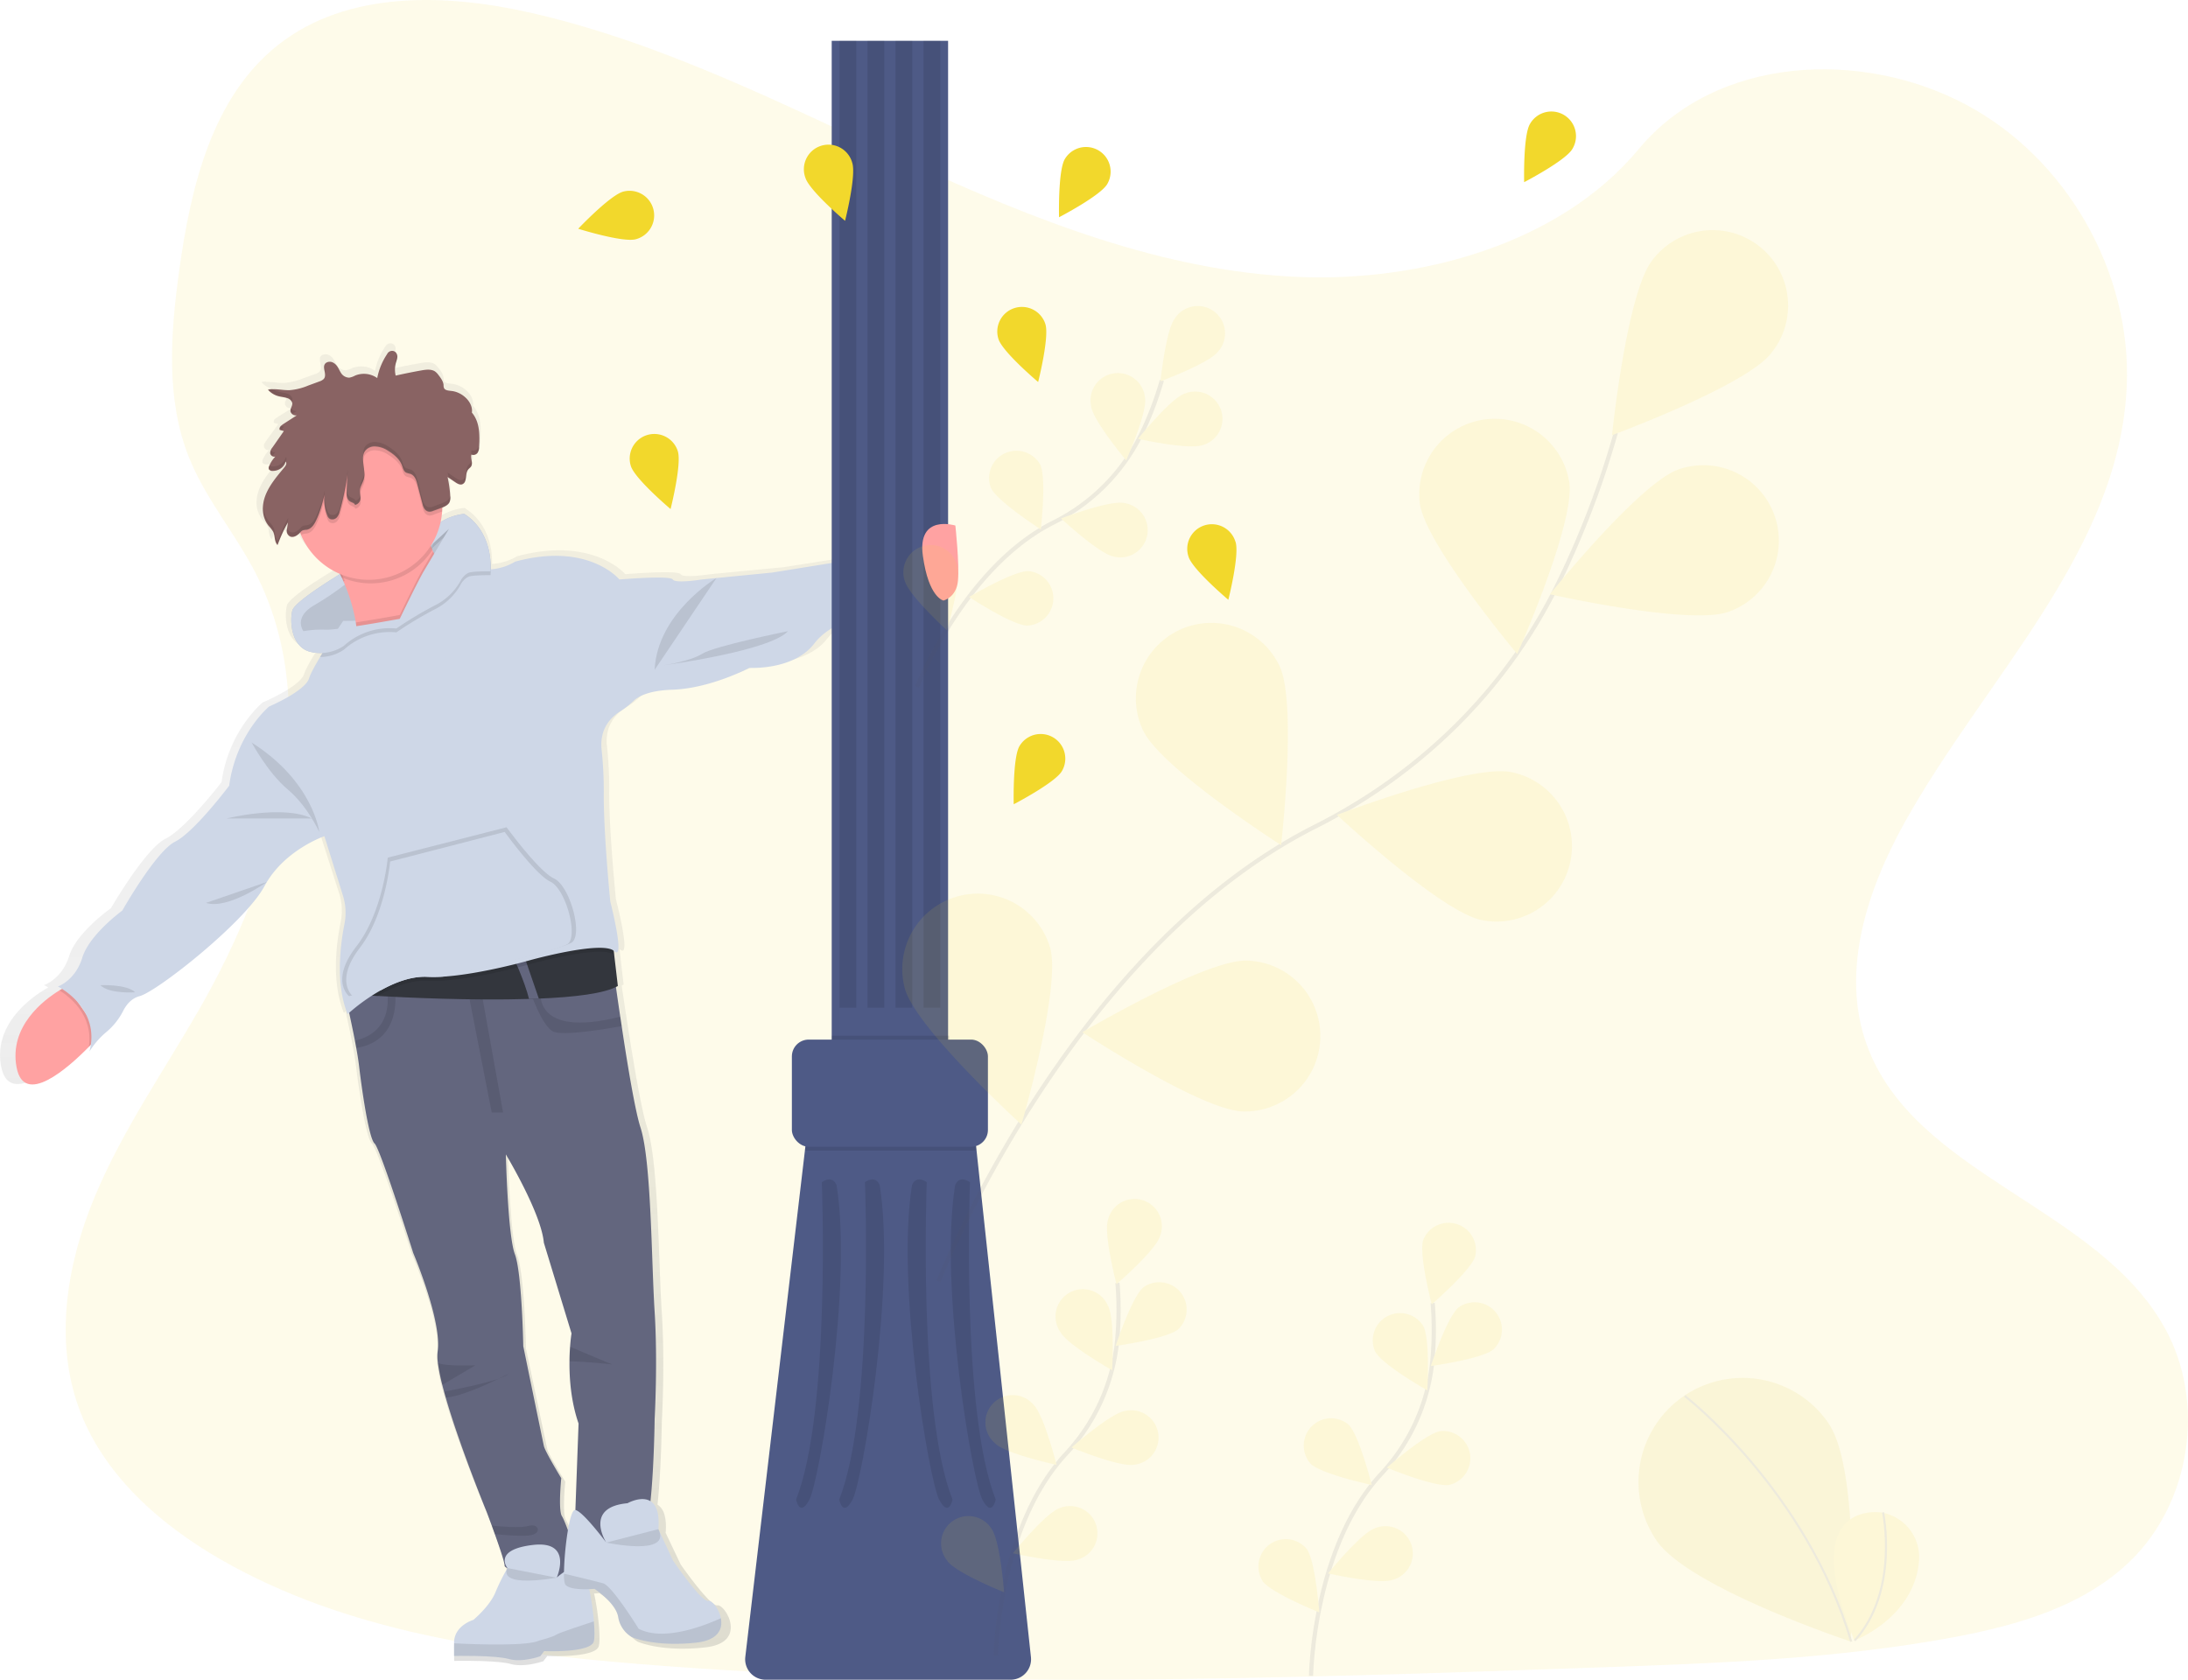 <svg id="50e57290-260b-436f-8c41-6bbeb14220ce" data-name="Layer 1" xmlns="http://www.w3.org/2000/svg" xmlns:xlink="http://www.w3.org/1999/xlink" width="1040.82" height="799.22" viewBox="0 0 1040.82 799.22"><defs><linearGradient id="8fcae9e5-a837-46bd-859d-51e037a86afe" x1="294.12" y1="842.7" x2="294.12" y2="213.7" gradientUnits="userSpaceOnUse"><stop offset="0" stop-color="gray" stop-opacity="0.25"/><stop offset="0.54" stop-color="gray" stop-opacity="0.12"/><stop offset="1" stop-color="gray" stop-opacity="0.1"/></linearGradient></defs><title>young and happy</title><path d="M697.42,182.16c-64.72-2.66-126.36-27.37-185.22-54.41S395,70.75,331.86,56.42C291.23,47.21,244.77,45.91,212,71.67c-31.5,24.8-41.68,67.6-47.15,107.32-4.12,29.88-6.54,61.33,4.74,89.3,7.83,19.42,21.74,35.75,31.36,54.35,33.47,64.73,9.81,144.54-26.45,207.75-17,29.64-36.75,57.93-49.88,89.49s-19.2,67.72-7.71,99.91c11.38,31.91,38.51,55.88,67.9,72.74,59.69,34.24,130,44,198.61,49.59,151.82,12.28,304.46,7,456.69,1.64,56.33-2,112.92-4,168.34-14.28,30.78-5.72,62.55-14.8,84.89-36.73,28.37-27.83,35.4-75,16.39-109.86-31.88-58.54-120-73.08-142.31-135.91-12.26-34.58.33-73.1,18.16-105.17,38.23-68.8,102.33-129.16,105.7-207.8,2.32-54-28.49-108.1-76.13-133.65-49.93-26.79-119.18-23.42-156,20.92C821.23,166.94,754.57,184.51,697.42,182.16Z" transform="translate(-79.59 -50.39)" fill="#f2d82c" opacity="0.1"/><path d="M505.48,311.93l-53.28,8.35-27.3,2.6h0l-7.28.7s-13,2.06-14.27,0-26.32,0-26.32,0-15.22-18.14-51.38-8.56a26.72,26.72,0,0,1-12,3.68,1.62,1.62,0,0,1,0-.22c.13-4.17-.39-18.55-13.08-26.42a27.91,27.91,0,0,0-10.31,3.16l-.29.16-.86.5L289,296a34.86,34.86,0,0,0,.76-5c0-.63,0-1.26.07-1.89a6.62,6.62,0,0,0,3.61-2.52,4.45,4.45,0,0,0,.45-2.35c0-.29,0-.59,0-.88a1.23,1.23,0,0,1,0-.19s0,0,0,.06a58.57,58.57,0,0,0-1.3-8.8l3.92,2.6c.94.62,2.12,1.28,3.24.93a2.45,2.45,0,0,0,1.52-1.59c.7-1.9.19-4.17,1.67-5.74.35-.37.79-.67,1.09-1.06a2.72,2.72,0,0,0,.55-1.87,6.7,6.7,0,0,0-.09-1.16l0,.08a6.91,6.91,0,0,1-.12-3,2.6,2.6,0,0,0,3-.83,4.87,4.87,0,0,0,.76-2.83c.09-1.69.16-3.42.12-5.14a.34.34,0,0,0,0-.1v0c-.1-4.07-.87-8.08-3.67-11.33.73-4.66-4.34-9.74-10-10.38-1.39-.15-3.1-.23-3.72-1.28a3.54,3.54,0,0,1-.27-1.58c-.14-1.77-1.36-3.34-2.53-4.83a7.83,7.83,0,0,0-1.7-1.7c-1.86-1.2-4.5-.88-6.8-.47q-6.32,1.11-12.56,2.48a12,12,0,0,1,.09-6.12,10.82,10.82,0,0,0,.7-3.12,3.05,3.05,0,0,0-.11-1l0,.13a5,5,0,0,0-.2-.49,2.51,2.51,0,0,0-2-1.3,2.81,2.81,0,0,0-2.62,1.58,31,31,0,0,0-4.85,11.5A11.62,11.62,0,0,0,247,225.57a9.54,9.54,0,0,1-2.89,1,4.83,4.83,0,0,1-4.17-2.37c-1.15-1.71-1.66-3.75-3.88-4.88a3.51,3.51,0,0,0-3.2,0,2.18,2.18,0,0,0-1.08,1.32.77.77,0,0,0,0-.15,2.12,2.12,0,0,0,0,.44c0,.06,0,.12,0,.18s0,.15,0,.22c-.08,1.93,1.27,4.43-.26,5.95a5.71,5.71,0,0,1-2.1,1.11l-5.44,1.95a30.88,30.88,0,0,1-9.11,2.24c-2.85.1-5.73-.53-8.54-.46a3,3,0,0,1-.38-.23,14.67,14.67,0,0,0-1.87.22,2.09,2.09,0,0,0,.2.22l-.2,0a10.39,10.39,0,0,0,5.41,3.18c1.29.32,2.65.42,3.9.82s2.44,1.2,2.66,2.3a5.23,5.23,0,0,1-.64,2.64l-.05-.08a3.09,3.09,0,0,0-.19,1.11,2,2,0,0,0,0,.54,2.75,2.75,0,0,0,3.15,1.79l-6.43,4.05a8.31,8.31,0,0,0-1.34,1l-.18-.05a1.87,1.87,0,0,0-.56,1.38,1.31,1.31,0,0,0,.07.58l2.07.59L206.3,260a9.17,9.17,0,0,0-.9,1.45l-.06-.1a2.75,2.75,0,0,0-.2,1,2.18,2.18,0,0,0,0,.51,2,2,0,0,0,2.57,1.57,14.18,14.18,0,0,0-2.94,4.31l-.09-.06-.09.21a2.4,2.4,0,0,0-.21,1,1.12,1.12,0,0,0,.15.76,2.3,2.3,0,0,0,2,.69c3,0,5.79-2.05,6.26-4.5.92,1-.07,2.19-.94,3.22-3.54,4.14-7.14,8.35-9,13.18a17.56,17.56,0,0,0-1.18,5.18s0-.08,0-.12c0,.13,0,.26,0,.39a12.83,12.83,0,0,0,2.92,9.16,16.57,16.57,0,0,1,2.1,2.61c1.12,2.08.48,4.75,2.22,6.51a75.59,75.59,0,0,1,5.08-10.84,12.07,12.07,0,0,1-.42,2.78l0-.08c0,.24-.08.47-.1.7a4.34,4.34,0,0,0,0,.51,2.85,2.85,0,0,0,1.77,2.86c1.77.63,3.6-.65,4.8-1.93.17.44.34.87.53,1.3a35.83,35.83,0,0,0,18.82,18.35l.16.33h0c-6.75,4-22.44,13.73-23.46,17.46-1.31,4.76-.84,17.28,8.56,19.82a19.61,19.61,0,0,0,6.25.66c-.4.63-.79,1.27-1.17,1.89-2.6,4.22-4.78,8.13-5.44,10.23-1.9,6.13-19.66,13.55-19.66,13.55s-16.18,13-19.66,38c0,0-17.13,22.26-26.64,26.9s-26,33.08-26,33.08S116,494,112.53,505.17s-12,13.92-12,13.92.78.38,2,1.14c-.39.21-.8.45-1.26.73-7.76,4.62-24.89,17.27-21.1,37,3.68,19,25.16.51,35.6-9.83l.94-.94a28.31,28.31,0,0,1-.66,3.16,39.73,39.73,0,0,1,8.3-9.32,32.37,32.37,0,0,0,8.41-10.31c1.58-3,4.11-6,8-7,8.56-2.16,52-35.55,61.53-52.87s29.49-24,29.49-24l9.16,28.65a26.75,26.75,0,0,1,.71,13.55c-2,9.76-4.51,28.62,1.55,43.29,0,0,.28-.26.79-.69.83,3.72,1.89,8.61,2.85,13.42.23,1.18.45,2.36.66,3.52.61,3.27,1.12,6.34,1.41,8.79,1.27,10.52,4.76,34.64,7.61,37.11s19,52.56,19,52.56,14.27,32.78,12.06,47.31a20.72,20.72,0,0,0,.09,5.35,83.46,83.46,0,0,0,2.18,10.71c.28,1.06.56,2.14.88,3.24.26.95.54,1.92.82,2.89,6.91,23.45,20.13,54.8,20.13,54.8s1.1,2.85,2.53,6.66c.47,1.28,1,2.67,1.51,4.1,2.35,6.4,4.83,13.58,4.83,15.21,0,.37.5.78,1.37,1.2a96.38,96.38,0,0,0-6,11.72c-2.78,6.56-10.78,13.06-10.78,13.06s-9.52,2.7-9.52,11v6.34s20.22-.39,26.88,1.47,15.54-1.32,15.54-1.32l1.9-2.46s23.07,1,24.5-4.73c.42-1.68.4-5.26.06-9.53a122.65,122.65,0,0,0-2.3-15.49c1.52-.06,2.56-.16,2.56-.16s10.55,6.8,11.65,13.53a13.85,13.85,0,0,0,6.58,9.58s10.95,5,31.95,2.71c11-1.17,13.07-6.77,12.06-11.75-.92-4.56-4.44-8.6-6.11-8.27-3.48.7-17.52-19.48-17.52-19.48l-7.13-15c.64-8-1.24-11.79-3.88-13.4,1.81-16.87,2.05-39.48,2.05-39.48s1.59-27.21,0-51.64-1.59-72.35-7-88.43c-2.5-7.48-6.12-28.43-9.26-48.69-.24-1.52-.48-3-.7-4.53-.76-4.93-1.47-9.75-2.13-14.27.31-.15.63-.3.91-.46L374.53,504l-.24-2.05c.06.06.14.1.2.15,5.71,5.25-1.9-23.81-1.9-23.81s-3.43-33.42-3.2-52.64a181.93,181.93,0,0,0-1.09-20.47c-.58-5.72.77-13.15,9.41-18.38a42.62,42.62,0,0,0,6.36-4.91c2.41-2.19,7.67-5,19-5.33,19-.61,38-10.51,38-10.51s21.89,1.24,32-11.75,35.52-16.07,35.52-16.07ZM113.68,531.32l-2.81-3.94A29.25,29.25,0,0,1,113.68,531.32ZM352.85,692.17c-.16,2-.28,4.35-.3,7-.08,8.28.74,19.32,4.47,29.87l-1.59,41.55-.13,0c-1.34-.14-2.59,4.1-3.56,9.69a44.14,44.14,0,0,0-2.94-6.69c-1.9-2.78-.31-18.23-.31-18.23s-7.94-12.68-8.56-15.47-10.16-47.93-10.16-47.93-.63-35.24-4.12-44.2-4.44-47.93-4.44-47.93,17.44,28.13,18.72,42.36l13.63,43.6S353.14,688.17,352.85,692.17Z" transform="translate(-79.59 -50.39)" fill="url(#8fcae9e5-a837-46bd-859d-51e037a86afe)"/><path d="M391,725.57s-.52,49.47-5.73,56.2-32.46.31-32.46.31l2-54.37c-3.61-10.44-4.41-21.38-4.32-29.58,0-2.62.13-5,.28-6.93.29-4,.69-6.36.69-6.36l-13.17-43.18c-1.23-14.1-18.07-42-18.07-42s.92,38.59,4.29,47.47,4,43.79,4,43.79,9.19,44.72,9.8,47.48,8.27,15.31,8.27,15.31-1.53,15.31.31,18.07,9.49,24.2,7.65,28.18-34.91-1.54-34.91-4.6c0-1.61-2.4-8.73-4.67-15.07l-1.46-4.06c-1.38-3.77-2.45-6.59-2.45-6.59s-12.76-31.06-19.43-54.29c-.28-1-.54-1.92-.8-2.85-.3-1.1-.58-2.17-.84-3.22a86,86,0,0,1-2.11-10.6,21.26,21.26,0,0,1-.09-5.3c2.14-14.4-11.64-46.86-11.64-46.86s-15.62-49.62-18.38-52.07-6.13-26.33-7.35-36.75c-.28-2.44-.77-5.48-1.36-8.71-.2-1.15-.42-2.32-.64-3.5-1.87-9.65-4.17-19.64-4.17-19.64l34.35-22.67,90.35-9.8s2.52,19.36,5.69,40.7c.22,1.48.45,3,.68,4.49,3,20.06,6.53,40.82,8.94,48.22,5.2,15.93,5.2,63.4,6.74,87.59S391,725.57,391,725.57Z" transform="translate(-79.59 -50.39)" fill="#63667e"/><polygon points="222.54 471.28 233.91 529.33 239.31 529.33 228.51 469.26 222.54 471.28" opacity="0.1"/><path d="M249.09,549c-.2-1.15-.42-2.32-.64-3.5,5.29-1.08,17.26-5.49,15.4-23.17h3.67S271,545.62,249.09,549Z" transform="translate(-79.59 -50.39)" opacity="0.1"/><path d="M375.35,538.61c-6.86,1.26-28.3,4.95-32.79,2.51-5.35-2.91-10.64-18.68-10.64-18.68l4.9-.77s-4.32,23.13,37.85,12.45C374.89,535.6,375.12,537.1,375.35,538.61Z" transform="translate(-79.59 -50.39)" opacity="0.1"/><path d="M373.5,519.53c-6.18,3.59-20.69,5.32-37.58,6-1.54.06-3.09.12-4.67.16-27.38.86-59.35-.69-72.09-1.42-3.59-.2-5.65-.34-5.65-.34l11.18-7.73,18.38-6.74,38.66-7.58,49.54-1.38.5,4.25Z" transform="translate(-79.59 -50.39)" fill="#33363d"/><path d="M335.92,525.57c-1.54.06-3.09.12-4.67.16-1.94-8.22-8.06-21.36-8.06-21.36l5.2-.69Z" transform="translate(-79.59 -50.39)" fill="#63667e"/><path d="M127.33,542.62s-2.16,2.5-5.48,5.88c-10.08,10.25-30.83,28.56-34.37,9.74-3.67-19.51,12.88-32,20.37-36.62,2.12-1.31,3.51-2,3.51-2Z" transform="translate(-79.59 -50.39)" fill="#ffa2a2"/><path d="M312.93,322.22s-11.71-7.35-13.89-6.66,0,10.55,0,10.55a28.66,28.66,0,0,1-12.75,12.42,179.24,179.24,0,0,0-18.15,10.9,32.53,32.53,0,0,0-25,8.27,20,20,0,0,1-16.19,2.76c-9.08-2.52-9.53-14.92-8.27-19.63,1-3.7,16.14-13.3,22.66-17.3h0c1.8-1.1,2.94-1.77,2.94-1.77s29.42-1,36.06-13.55a24.51,24.51,0,0,1,8.82-9.44h0l.17-.09.84-.5.27-.15a26.45,26.45,0,0,1,10-3.14C314.81,304.07,312.93,322.22,312.93,322.22Z" transform="translate(-79.59 -50.39)" fill="#ced7e7"/><path d="M312.93,322.22s-11.71-7.35-13.89-6.66,0,10.55,0,10.55a28.66,28.66,0,0,1-12.75,12.42,179.24,179.24,0,0,0-18.15,10.9,32.53,32.53,0,0,0-25,8.27,20,20,0,0,1-16.19,2.76c-9.08-2.52-9.53-14.92-8.27-19.63,1-3.7,16.14-13.3,22.66-17.3h0c1.8-1.1,2.94-1.77,2.94-1.77s29.42-1,36.06-13.55a24.51,24.51,0,0,1,8.82-9.44h0l.17-.09.84-.5.27-.15a26.45,26.45,0,0,1,10-3.14C314.81,304.07,312.93,322.22,312.93,322.22Z" transform="translate(-79.59 -50.39)" opacity="0.1"/><path d="M371.77,504.79l0,0c-5.51-5.21-39.81,4.28-39.81,4.28s-23.62,6.78-41.64,7.88a68.06,68.06,0,0,1-7.37.09c-7.57-.39-15.46,2.67-22.08,6.34l-1.67,1c-3.59-.2-5.65-.34-5.65-.34l11.18-7.73,18.38-6.74,38.66-7.58,49.54-1.38Z" transform="translate(-79.59 -50.39)" opacity="0.1"/><path d="M121.85,548.5c2.29-15.26-9.55-24.13-14-26.88,2.12-1.31,3.51-2,3.51-2l16,23S125.17,545.12,121.85,548.5Z" transform="translate(-79.59 -50.39)" opacity="0.1"/><path d="M501.29,340.6s-24.51,3-34.3,15.92-30.94,11.64-30.94,11.64-18.38,9.8-36.75,10.41c-10.91.36-16,3.1-18.32,5.27a41.05,41.05,0,0,1-6.14,4.87c-8.34,5.18-9.65,12.53-9.08,18.2a188.29,188.29,0,0,1,1.05,20.28c-.22,19,3.09,52.14,3.09,52.14s7.35,28.79,1.83,23.59-39.81,4.28-39.81,4.28-23.62,6.78-41.64,7.89a67.94,67.94,0,0,1-7.37.08c-7.57-.39-15.46,2.67-22.08,6.35a89.78,89.78,0,0,0-15.89,11.41c-5.86-14.53-3.42-33.22-1.5-42.88a27.25,27.25,0,0,0-.68-13.42l-8.85-28.38s-19.29,6.58-28.48,23.73S154.28,522.21,146,524.36c-3.79,1-6.23,3.95-7.76,6.89a31.77,31.77,0,0,1-8.11,10.22,39.08,39.08,0,0,0-8,9.23c5.52-20.83-15-30.94-15-30.94S115.39,517,118.76,506s19-22.35,19-22.35,15.93-28.18,25.12-32.78,25.73-26.64,25.73-26.64c3.36-24.81,19-37.67,19-37.67s17.16-7.35,19-13.42c.64-2.08,2.74-5.95,5.25-10.13,2.34-3.94,5-8.13,7.15-11.4s3.84-5.79,3.84-5.79l27.5-.26,5-.05L290,317.93s5.21-5.2,14.24.92a14.49,14.49,0,0,0,8.8,2.42,25.49,25.49,0,0,0,11.57-3.64c34.92-9.5,49.62,8.48,49.62,8.48s24.19-2.05,25.41,0,13.78,0,13.78,0l33.39-3.28,51.46-8.26Z" transform="translate(-79.59 -50.39)" fill="#ced7e7"/><path d="M300.37,331.41l-15.62,25.72s-42.57,30.94-36.44,6.74a40.41,40.41,0,0,0,1.05-12.45c-.09-1.63-.28-3.26-.52-4.87A79,79,0,0,0,243,327.2c-.31-.74-.63-1.45-1-2.15-.48-1-.95-2-1.42-2.94a97.74,97.74,0,0,0-6.71-11.53s46.25-37.67,47.78-14.09a48.26,48.26,0,0,0,3.6,15.49l.36.83a48.07,48.07,0,0,0,10.89,15.43A32.57,32.57,0,0,0,300.37,331.41Z" transform="translate(-79.59 -50.39)" fill="#ffa2a2"/><path d="M238.51,355.3l7.2,21.43L275,381.48,291.8,363s9.65-13.78,10.26-14.09,2.14-13.47,2.14-13.47L306,328l-11.33-3.81-15.93,17.3-6.51,4L265,347.25l-24,7Z" transform="translate(-79.59 -50.39)" fill="#ced7e7"/><path d="M312.93,324.06s-8-.08-10.13.61-3.76,3.27-3.76,3.27a28.65,28.65,0,0,1-12.75,12.43,179.24,179.24,0,0,0-18.15,10.9,32.49,32.49,0,0,0-25,8.27A20.39,20.39,0,0,1,231.81,363c2.34-3.94,5-8.13,7.15-11.4,9.88-1.08,30.79-4.91,30.79-4.91l.55-1.14c1.94-4,8.51-17.51,10.93-21.59,2.82-4.76,11.66-19.63,11.94-20.1l-8.68,7.94,4.64-11.18h0l.17-.09.84-.5.27-.15a26.45,26.45,0,0,1,10-3.14c10.95,7,12.51,19.1,12.63,24.55A24.44,24.44,0,0,1,312.93,324.06Z" transform="translate(-79.59 -50.39)" opacity="0.1"/><path d="M241.31,321.7l2.27,5s-.19.16-.59.46c-.31-.74-.63-1.45-1-2.15-.48-1-.95-2-1.42-2.94.24-.14.46-.29.68-.41Z" transform="translate(-79.59 -50.39)" opacity="0.1"/><path d="M296.54,328.24a30.54,30.54,0,0,1-10.25,8.45,178.28,178.28,0,0,0-18.15,10.91,32.5,32.5,0,0,0-18.78,3.82c-.09-1.63-.28-3.26-.52-4.87,9.84-1.52,20.91-3.55,20.91-3.55s8.62-17.91,11.48-22.73c1-1.62,2.64-4.45,4.42-7.46A48.07,48.07,0,0,0,296.54,328.24Z" transform="translate(-79.59 -50.39)" opacity="0.1"/><path d="M312.93,322.22s-8-.08-10.14.61-3.75,3.28-3.75,3.28a28.66,28.66,0,0,1-12.75,12.42,179.24,179.24,0,0,0-18.15,10.9,32.53,32.53,0,0,0-25,8.27,20,20,0,0,1-16.19,2.76c-9.08-2.52-9.53-14.92-8.27-19.63,1-3.7,16.14-13.3,22.66-17.3h0l2.27,5.05a141.74,141.74,0,0,1-14.83,9.95c-9.77,5.85-4.83,12.17-4.83,12.17A50.48,50.48,0,0,1,234.6,350c5.06.34,35.15-5.17,35.15-5.17s8.62-17.92,11.48-22.73,11.66-19.63,11.94-20.1L284.49,310l4.64-11.18h0l.17-.09.84-.5.27-.15a26.45,26.45,0,0,1,10-3.14C314.81,304.07,312.93,322.22,312.93,322.22Z" transform="translate(-79.59 -50.39)" fill="#ced7e7"/><path d="M285.29,312A34.94,34.94,0,0,1,242,325.05a101.51,101.51,0,0,0-8.13-14.47s46.25-37.67,47.78-14.09A48.26,48.26,0,0,0,285.29,312Z" transform="translate(-79.59 -50.39)" opacity="0.1"/><path d="M290,291.19q0,1.31-.09,2.58a35,35,0,1,1,.09-2.58Z" transform="translate(-79.59 -50.39)" fill="#ffa2a2"/><path d="M199.31,403.69S207,418.08,216.46,426s15,20.22,15,20.22S228.71,422.37,199.31,403.69Z" transform="translate(-79.59 -50.39)" opacity="0.1"/><path d="M187.36,439.83s27-6.74,40.59,0Z" transform="translate(-79.59 -50.39)" opacity="0.1"/><path d="M177.56,480l29.05-10S188,483.32,177.56,480Z" transform="translate(-79.59 -50.39)" opacity="0.1"/><path d="M127.33,519.15s12.56-.61,16.54,3.37C143.87,522.52,131.62,523.44,127.33,519.15Z" transform="translate(-79.59 -50.39)" opacity="0.1"/><path d="M420.41,325.41S392.25,342.13,391,369.08Z" transform="translate(-79.59 -50.39)" opacity="0.1"/><path d="M454.43,350.7s-34.92,7.05-40.74,10.72-18.37,5.51-18.37,5.51S445.85,360.2,454.43,350.7Z" transform="translate(-79.59 -50.39)" opacity="0.1"/><path d="M352,498.51c-2.54,2.64-33.89,10.08-61.91,16.3a70.46,70.46,0,0,1-7.64.09c-7.85-.4-16,2.75-22.9,6.53-8.46,1.8-13.93,2.93-13.93,2.93s-9.21-7.26,3.49-23.65,14.93-42.25,14.93-42.25L320.58,444s15.25,21,22.55,24.37S356.7,493.65,352,498.51Z" transform="translate(-79.59 -50.39)" opacity="0.1"/><path d="M350,499.24c-2.46,2.58-32.69,9.8-59.71,15.85a67.94,67.94,0,0,1-7.37.08c-7.57-.39-15.46,2.67-22.08,6.35-8.16,1.74-13.44,2.84-13.44,2.84s-8.88-7.05,3.37-23,14.39-41.05,14.39-41.05l54.52-14.08s14.7,20.4,21.74,23.68S354.5,494.53,350,499.24Z" transform="translate(-79.59 -50.39)" fill="#ced7e7"/><path d="M305.74,700,290,709.32a86,86,0,0,1-2.11-10.6C290.18,700.63,305.74,700,305.74,700Z" transform="translate(-79.59 -50.39)" opacity="0.1"/><path d="M290.86,712.54c5.56-1.06,18.76-3.7,26-6.18-6.56,3.2-18.43,8.55-25.17,9C291.38,714.43,291.12,713.47,290.86,712.54Z" transform="translate(-79.59 -50.39)" opacity="0.1"/><path d="M321.5,704c-.58.71-2.28,1.51-4.63,2.32C319.68,705,321.5,704,321.5,704Z" transform="translate(-79.59 -50.39)" opacity="0.1"/><path d="M331,781c-4.46.37-11.71-.23-16-.67l-1.46-4.06c4.59.49,13.7,1.26,17.46.14C336.13,774.89,337.67,780.47,331,781Z" transform="translate(-79.59 -50.39)" opacity="0.1"/><path d="M370.85,699.61c-.74-.1-12.64-1.44-20.3-1.48,0-2.62.13-5,.28-6.93C356.11,693.43,370.06,699.34,370.85,699.61Z" transform="translate(-79.59 -50.39)" opacity="0.1"/><path d="M362.09,831.31C360.71,837,338.43,836,338.43,836l-1.84,2.44s-8.57,3.14-15,1.3-26-1.45-26-1.45V832c0-8.19,9.19-10.87,9.19-10.87s7.73-6.43,10.41-12.94A97,97,0,0,1,321,796.48s-7.19-8.73,12.1-11c19-2.2,11.55,15.05,11.34,15.53.31-.28,7.44-6.69,11.4-4.67,2.86,1.47,5.45,15.39,6.26,25.47C362.47,826.09,362.49,829.64,362.09,831.31Z" transform="translate(-79.59 -50.39)" fill="#ced7e7"/><path d="M362.09,831.31C360.71,837,338.43,836,338.43,836l-1.84,2.44s-8.57,3.14-15,1.3-26-1.45-26-1.45v-6c11.78.58,35.36,1.36,40.66-1.37,0,0,6.35-1.61,7.81-2.68,1.23-.91,14.17-5.14,18-6.39C362.47,826.09,362.49,829.64,362.09,831.31Z" transform="translate(-79.59 -50.39)" opacity="0.1"/><path d="M410.86,831.94c-20.29,2.22-30.86-2.69-30.86-2.69a13.66,13.66,0,0,1-6.35-9.49c-1.07-6.66-11.26-13.39-11.26-13.39s-12.55,1.22-14.09-2.46a16.59,16.59,0,0,1-.42-4.77c0-9.87,2.47-30.6,5.32-30.3,3.36.37,13.75,14.13,14.79,15.51-.91-1.48-9.95-16.89,10.1-18.72,0,0,16.38-9.26,14.7,12.33l6.89,14.85s13.56,20,16.92,19.3c1.61-.33,5,3.67,5.9,8.19C423.47,825.23,421.46,830.78,410.86,831.94Z" transform="translate(-79.59 -50.39)" fill="#ced7e7"/><path d="M290,291.19q0,1.31-.09,2.58l-.85.32-3.29,1.2a5,5,0,0,1-1.75.4,3.1,3.1,0,0,1-2.39-1.29,7.17,7.17,0,0,1-1-2.37l-2.49-9.57c-.5-1.9-1.27-4.09-3.4-4.8a13.37,13.37,0,0,1-1.83-.54c-1.33-.63-1.61-2.11-2.06-3.35-1-2.89-3.67-5.2-6.56-7a11.84,11.84,0,0,0-6.66-2.14,5.77,5.77,0,0,0-3.51,1.26c-2.09,1.77-1.8,4.16-1.55,6.68s.92,5.21.18,7.73c-.5,1.64-1.57,3.17-1.76,4.87-.16,1.37.29,2.76.21,4.13a3.28,3.28,0,0,1-2.6,3.14c-.13-.83-1.34-1.1-2.15-1.55-1.83-1-1.93-3.18-1.85-5,.14-2.72.27-5.45.4-8.17a125.42,125.42,0,0,1-3.75,18,5.92,5.92,0,0,1-1.38,2.76,2.9,2.9,0,0,1-3.19.61,3.05,3.05,0,0,1-1.29-1.69,19.91,19.91,0,0,1-1.28-10c-1.11,4.43-2.22,8.91-4.36,13.07-.85,1.65-2.14,3.44-4.23,3.77a7.25,7.25,0,0,0-1.88.31,2.21,2.21,0,0,0-.65.47,34.91,34.91,0,1,1,67-13.84Z" transform="translate(-79.59 -50.39)" opacity="0.1"/><path d="M254.12,264.1a5.74,5.74,0,0,1,3.51-1.27,11.89,11.89,0,0,1,6.66,2.14c2.89,1.76,5.52,4.06,6.56,7,.45,1.24.72,2.73,2,3.36a16,16,0,0,0,1.83.53c2.14.71,2.91,2.9,3.4,4.8l2.51,9.57a6.75,6.75,0,0,0,.95,2.37,3.1,3.1,0,0,0,2.39,1.3,4.92,4.92,0,0,0,1.76-.41l3.29-1.2c1.73-.63,3.61-1.38,4.4-2.84a5.44,5.44,0,0,0,.4-3,59.42,59.42,0,0,0-1.28-9.08l3.78,2.57c.91.61,2.05,1.26,3.13.92a2.41,2.41,0,0,0,1.47-1.58c.68-1.88.19-4.13,1.61-5.68.34-.36.76-.67,1.06-1.05,1.29-1.66-.24-3.91.29-5.85a2.5,2.5,0,0,0,2.92-.83,4.9,4.9,0,0,0,.73-2.8c.3-5.65.44-11.77-3.43-16.37.71-4.62-4.19-9.65-9.61-10.28-1.35-.16-3-.24-3.59-1.27a3.5,3.5,0,0,1-.27-1.57c-.14-1.75-1.31-3.31-2.44-4.78a7.3,7.3,0,0,0-1.64-1.69c-1.79-1.18-4.34-.86-6.56-.46q-6.11,1.09-12.14,2.45a12.16,12.16,0,0,1,.09-6c.41-1.48,1.11-3,.35-4.48a2.41,2.41,0,0,0-2-1.29,2.71,2.71,0,0,0-2.53,1.57,31.08,31.08,0,0,0-4.68,11.38,11,11,0,0,0-10.52-1.2,8.89,8.89,0,0,1-2.78,1,4.69,4.69,0,0,1-4-2.35c-1.1-1.7-1.6-3.72-3.74-4.83a3.31,3.31,0,0,0-3.09,0c-2.83,1.65.7,5.74-1.4,7.89a5.53,5.53,0,0,1-2,1.1l-5.25,1.93a28.89,28.89,0,0,1-8.8,2.21c-3.48.14-7-.93-10.42-.21a10.07,10.07,0,0,0,5.23,3.15c1.24.31,2.55.41,3.76.81a3.54,3.54,0,0,1,2.57,2.28c.27,1.41-1.09,2.77-.82,4.18a2.67,2.67,0,0,0,3,1.77l-6.21,4c-1.12.72-2.37,1.77-1.95,2.91l2,.58-5.39,7.73a4.45,4.45,0,0,0-1.13,2.84,2,2,0,0,0,2.48,1.55,14.44,14.44,0,0,0-3,4.66,1.64,1.64,0,0,0-.05,1.49,2.2,2.2,0,0,0,1.89.69c2.9,0,5.59-2,6-4.47.89,1-.06,2.18-.91,3.19-3.41,4.1-6.89,8.28-8.7,13.06s-1.73,10.36,1.66,14.47a16.58,16.58,0,0,1,2,2.59c1.08,2.06.46,4.7,2.14,6.45a75.57,75.57,0,0,1,4.9-10.74,32.06,32.06,0,0,1-.53,3.61,3,3,0,0,0,1.71,3.1c1.76.64,3.59-.73,4.74-2a3.25,3.25,0,0,1,1.07-.91,7.54,7.54,0,0,1,1.87-.31c2.09-.33,3.37-2.11,4.23-3.77,2.14-4.15,3.26-8.63,4.36-13.08a19.77,19.77,0,0,0,1.29,10,3,3,0,0,0,1.28,1.69,2.92,2.92,0,0,0,3.19-.62,5.87,5.87,0,0,0,1.38-2.76,126.51,126.51,0,0,0,3.75-18l-.4,8.17c-.09,1.84,0,4,1.84,5,.83.45,2,.72,2.16,1.54a3.23,3.23,0,0,0,2.59-3.13c.09-1.38-.36-2.76-.2-4.14.19-1.69,1.27-3.22,1.76-4.87.74-2.51.09-5.14-.18-7.72S252,265.86,254.12,264.1Z" transform="translate(-79.59 -50.39)" fill="#896363"/><path d="M410.86,831.94c-20.29,2.22-30.86-2.69-30.86-2.69a13.66,13.66,0,0,1-6.35-9.49c-1.07-6.66-11.26-13.39-11.26-13.39s-12.55,1.22-14.09-2.46a16.59,16.59,0,0,1-.42-4.77c4.64,1.11,15.33,3.66,18.64,4.61,4.3,1.22,16.86,21.59,16.86,21.59,12.09,6.36,32.1-1.8,39.12-5C423.47,825.23,421.46,830.78,410.86,831.94Z" transform="translate(-79.59 -50.39)" opacity="0.1"/><path d="M321,796.48s-6.18,9.48,23.44,4.58" transform="translate(-79.59 -50.39)" opacity="0.1"/><path d="M368,784.35s31.24,6.79,24.8-6.39" transform="translate(-79.59 -50.39)" opacity="0.1"/><g opacity="0.1"><path d="M218,244.54a2.77,2.77,0,0,0-.16,1.39,2.12,2.12,0,0,0,.94,1.3l2.11-1.36A2.79,2.79,0,0,1,218,244.54Z" transform="translate(-79.59 -50.39)"/><path d="M212.28,238.67c1.25.31,2.56.41,3.77.81a4,4,0,0,1,2.41,1.82,2.72,2.72,0,0,0,.16-1.38,3.54,3.54,0,0,0-2.57-2.28c-1.21-.4-2.52-.5-3.77-.81a10.64,10.64,0,0,1-3.41-1.53,11,11,0,0,0-1.81.22A10.08,10.08,0,0,0,212.28,238.67Z" transform="translate(-79.59 -50.39)"/><path d="M216.66,296.87a75.63,75.63,0,0,0-4.91,10.74c-1.67-1.75-1.06-4.39-2.14-6.45a15.94,15.94,0,0,0-2-2.59,12.56,12.56,0,0,1-2.81-7.37,13,13,0,0,0,2.81,9.21,15.94,15.94,0,0,1,2,2.59c1.08,2.06.47,4.69,2.14,6.45a76.21,76.21,0,0,1,4.55-10.07A10.71,10.71,0,0,0,216.66,296.87Z" transform="translate(-79.59 -50.39)"/><path d="M208.39,264.51a2.51,2.51,0,0,0-.21,1.26,2,2,0,0,0,1.09,1.43,14.14,14.14,0,0,1,1.39-1.72A1.92,1.92,0,0,1,208.39,264.51Z" transform="translate(-79.59 -50.39)"/><path d="M267.58,225.12a11.45,11.45,0,0,1,.37-2.32c.36-1.28.92-2.58.57-3.88-.14.68-.38,1.37-.57,2A11.94,11.94,0,0,0,267.58,225.12Z" transform="translate(-79.59 -50.39)"/><path d="M233.9,224a10.07,10.07,0,0,0,.27,3.47A9.91,9.91,0,0,0,233.9,224Z" transform="translate(-79.59 -50.39)"/><path d="M215.53,267.85c-.45,2.43-3.15,4.42-6,4.47a2.48,2.48,0,0,1-1.75-.54l-.09.2a1.67,1.67,0,0,0-.06,1.49,2.22,2.22,0,0,0,1.9.68,6.79,6.79,0,0,0,3.35-.95c.59-.73,1.19-1.45,1.78-2.16a10.32,10.32,0,0,0,.86-1.14,1.6,1.6,0,0,0,.05-.21l0,.05A1.5,1.5,0,0,0,215.53,267.85Z" transform="translate(-79.59 -50.39)"/><path d="M213.17,252.92a1.66,1.66,0,0,0-.48,1.7l.94.27,1.06-1.53Z" transform="translate(-79.59 -50.39)"/><path d="M303.6,270.47c-.3.38-.72.69-1.06,1-1.43,1.55-.93,3.8-1.61,5.68a2.43,2.43,0,0,1-1.47,1.58c-1.08.34-2.22-.31-3.13-.92l-3.78-2.57c.15.7.29,1.41.42,2.12l3.36,2.28c.91.62,2.05,1.27,3.13.93a2.45,2.45,0,0,0,1.47-1.58c.68-1.88.18-4.13,1.61-5.68.34-.37.76-.67,1.06-1.05a3.41,3.41,0,0,0,.43-2.76A2.34,2.34,0,0,1,303.6,270.47Z" transform="translate(-79.59 -50.39)"/><path d="M293.81,286a3.59,3.59,0,0,1-.38,1.31c-.79,1.46-2.67,2.21-4.41,2.84l-3.28,1.2a5.14,5.14,0,0,1-1.76.41,3.1,3.1,0,0,1-2.39-1.3,7,7,0,0,1-1-2.37l-2.5-9.57c-.5-1.9-1.26-4.09-3.4-4.8a16,16,0,0,1-1.83-.53c-1.33-.64-1.61-2.12-2-3.36-1-2.9-3.67-5.2-6.56-7a11.92,11.92,0,0,0-6.66-2.14,5.72,5.72,0,0,0-3.51,1.27c-1.67,1.41-1.82,3.22-1.69,5.18a4.73,4.73,0,0,1,1.69-3.35,5.84,5.84,0,0,1,3.51-1.27,12.07,12.07,0,0,1,6.66,2.14c2.89,1.77,5.52,4.07,6.56,7,.44,1.24.72,2.72,2,3.36a16,16,0,0,0,1.83.53c2.14.71,2.9,2.9,3.4,4.8l2.5,9.56a6.88,6.88,0,0,0,1,2.37,3.08,3.08,0,0,0,2.39,1.31,5.38,5.38,0,0,0,1.76-.41L289,292c1.74-.63,3.62-1.38,4.41-2.84a5.44,5.44,0,0,0,.4-3C293.82,286.14,293.82,286.08,293.81,286Z" transform="translate(-79.59 -50.39)"/><path d="M307.54,261a4.9,4.9,0,0,1-.73,2.8,2.5,2.5,0,0,1-2.92.83,4.71,4.71,0,0,0,0,2l0-.14a2.5,2.5,0,0,0,2.92-.83,4.92,4.92,0,0,0,.73-2.8c.09-1.63.16-3.3.12-4.95C307.64,258.92,307.59,260,307.54,261Z" transform="translate(-79.59 -50.39)"/><path d="M234.11,283.48a59,59,0,0,1-4.36,13.08c-.86,1.66-2.14,3.44-4.24,3.77a7.7,7.7,0,0,0-1.87.31,3.31,3.31,0,0,0-1.06.91c-1.15,1.3-3,2.67-4.74,2a2.59,2.59,0,0,1-1.61-1.95c0,.24-.08.47-.1.7a2.93,2.93,0,0,0,1.71,3.09c1.76.65,3.59-.73,4.74-2a3.41,3.41,0,0,1,1.06-.9,6.84,6.84,0,0,1,1.87-.31c2.1-.33,3.38-2.11,4.24-3.77A56.54,56.54,0,0,0,233.94,286,19.24,19.24,0,0,1,234.11,283.48Z" transform="translate(-79.59 -50.39)"/><path d="M245,273.82a126.51,126.51,0,0,1-3.75,18,5.8,5.8,0,0,1-1.39,2.76,2.91,2.91,0,0,1-3.19.62,3.05,3.05,0,0,1-1.27-1.69A20,20,0,0,1,234,287a19.84,19.84,0,0,0,1.43,8.35,3.07,3.07,0,0,0,1.27,1.7,2.93,2.93,0,0,0,3.19-.62,5.84,5.84,0,0,0,1.39-2.76,126.08,126.08,0,0,0,3.62-17.11Z" transform="translate(-79.59 -50.39)"/><path d="M252.74,276.42c-.49,1.65-1.56,3.17-1.75,4.87a7,7,0,0,0,0,1.65c.24-1.62,1.25-3.09,1.72-4.68a10,10,0,0,0,.31-3.57A8.61,8.61,0,0,1,252.74,276.42Z" transform="translate(-79.59 -50.39)"/><path d="M248.6,288.56c-.14-.82-1.34-1.09-2.16-1.54a4,4,0,0,1-1.83-3.42v.23c-.09,1.84,0,4,1.84,5,.82.45,2,.71,2.16,1.54a3.26,3.26,0,0,0,2.59-3.14,8.43,8.43,0,0,0-.05-1.42A3.15,3.15,0,0,1,248.6,288.56Z" transform="translate(-79.59 -50.39)"/></g><path d="M560.3,849.61H443.81a9.73,9.73,0,0,1-9.68-10.87l28.36-241,.59-5.09a9.74,9.74,0,0,1,9.67-8.6h61.16a9.74,9.74,0,0,1,9.68,8.7l.51,4.83L570,838.83A9.74,9.74,0,0,1,560.3,849.61Z" transform="translate(-79.59 -50.39)" fill="#4e5a86"/><path d="M470.53,612.87s4.28,109.33-12.25,151c0,0,1.72,8.88,6.37,0s20.58-101.38,12.92-149.46C477.57,614.4,476,609.19,470.53,612.87Z" transform="translate(-79.59 -50.39)" opacity="0.1"/><path d="M491.05,612.87s4.28,109.33-12.25,151c0,0,1.72,8.88,6.37,0s20.58-101.38,12.92-149.46C498.09,614.4,496.56,609.19,491.05,612.87Z" transform="translate(-79.59 -50.39)" opacity="0.1"/><path d="M541,612.87s-4.29,109.33,12.25,151c0,0-1.73,8.88-6.38,0S526.27,662.48,533.92,614.4C533.92,614.4,535.46,609.19,541,612.87Z" transform="translate(-79.59 -50.39)" opacity="0.1"/><path d="M520.45,612.87s-4.29,109.33,12.25,151c0,0-1.73,8.88-6.38,0S505.75,662.48,513.4,614.4C513.4,614.4,514.94,609.19,520.45,612.87Z" transform="translate(-79.59 -50.39)" opacity="0.1"/><rect x="395.64" y="19.42" width="55.36" height="483.03" fill="#4e5a86"/><polygon points="356.94 385.76 356.94 385.76 356.94 385.76 356.94 385.76 356.94 385.76" fill="none" stroke="#c1272d" stroke-miterlimit="10"/><path d="M544.1,597.61a7.46,7.46,0,0,1-1.91.25H463.64a7.24,7.24,0,0,1-1.15-.09l.59-5.09a9.74,9.74,0,0,1,9.67-8.6h61.16a9.74,9.74,0,0,1,9.68,8.7Z" transform="translate(-79.59 -50.39)" opacity="0.1"/><rect x="395.64" y="492.8" width="55.93" height="9.65" opacity="0.1"/><rect x="376.69" y="494.64" width="93.26" height="50.99" rx="8" ry="8" fill="#4e5a86"/><rect x="399.36" y="19.42" width="7.96" height="460.06" opacity="0.1"/><rect x="412.68" y="19.42" width="7.96" height="460.06" opacity="0.1"/><rect x="426" y="19.42" width="7.96" height="460.06" opacity="0.1"/><rect x="439.33" y="19.42" width="7.96" height="460.06" opacity="0.1"/><path d="M534.05,300.44s-18.22-5.67-15.46,14.39,9.8,21.29,9.8,21.29,6.12-1.38,6.89-9.34S534.05,300.44,534.05,300.44Z" transform="translate(-79.59 -50.39)" fill="#ffa2a2"/><g opacity="0.1"><path d="M949.48,727.76c15.33,22.63,10.43,103.65,10.43,103.65s-77-25.5-92.38-48.13a49.49,49.49,0,0,1,82-55.52Z" transform="translate(-79.59 -50.39)" fill="#f2d82c"/><path d="M949.48,727.76c15.33,22.63,10.43,103.65,10.43,103.65s-77-25.5-92.38-48.13a49.49,49.49,0,0,1,82-55.52Z" transform="translate(-79.59 -50.39)" opacity="0.1"/><path d="M881.05,714.6s57.74,44.58,79.16,116.87" transform="translate(-79.59 -50.39)" fill="none" stroke="#535461" stroke-miterlimit="10"/><path d="M974.75,770.06s-41-7-13,60.91c0,0,28.49-10.85,30.71-37.87a21.55,21.55,0,0,0-17.15-22.92Z" transform="translate(-79.59 -50.39)" fill="#f2d82c"/><path d="M975.36,770s7.81,37.56-13.56,61" transform="translate(-79.59 -50.39)" fill="none" stroke="#535461" stroke-miterlimit="10"/></g><g opacity="0.1"><path d="M526.05,660s61.58-157,179.31-216.39c49.42-24.92,90.06-64.4,114.65-114a430,430,0,0,0,28.22-73.36" transform="translate(-79.59 -50.39)" fill="none" stroke="#535461" stroke-miterlimit="10" stroke-width="2"/><path d="M922.2,218.38c-12.16,15.67-75.78,39.07-75.78,39.07s6.9-67.44,19.06-83.1a35.9,35.9,0,1,1,56.72,44Z" transform="translate(-79.59 -50.39)" fill="#f2d82c"/><path d="M901.72,341.54c-18.72,6.54-84.85-8.4-84.85-8.4s42.45-52.85,61.17-59.39a35.9,35.9,0,1,1,23.68,67.79Z" transform="translate(-79.59 -50.39)" fill="#f2d82c"/><path d="M784.57,488.21c-19.47-3.8-69-50.08-69-50.08s63.33-24.2,82.79-20.39a35.9,35.9,0,0,1-13.78,70.47Z" transform="translate(-79.59 -50.39)" fill="#f2d82c"/><path d="M670.93,579.23c-19.82-.46-76.47-37.7-76.47-37.7s58.32-34.55,78.15-34.09a35.9,35.9,0,0,1-1.68,71.79Z" transform="translate(-79.59 -50.39)" fill="#f2d82c"/><path d="M755,290c2.76,19.63,46.32,71.57,46.32,71.57s27.55-61.94,24.79-81.58A35.91,35.91,0,0,0,755,290Z" transform="translate(-79.59 -50.39)" fill="#f2d82c"/><path d="M623.43,398.07C631.94,416,689,452.51,689,452.51s7.76-67.35-.76-85.26a35.9,35.9,0,1,0-64.85,30.82Z" transform="translate(-79.59 -50.39)" fill="#f2d82c"/><path d="M510,520.71c5.36,19.09,55.48,64.75,55.48,64.75s19-65.07,13.66-84.16A35.91,35.91,0,0,0,510,520.71Z" transform="translate(-79.59 -50.39)" fill="#f2d82c"/></g><g opacity="0.1"><path d="M515.86,377.22s22.25-56.73,64.78-78.17a92.36,92.36,0,0,0,41.42-41.18,155.26,155.26,0,0,0,10.2-26.5" transform="translate(-79.59 -50.39)" fill="none" stroke="#535461" stroke-miterlimit="10" stroke-width="2"/><path d="M659,217.7c-4.4,5.66-27.38,14.11-27.38,14.11s2.49-24.36,6.89-30A13,13,0,1,1,659,217.7Z" transform="translate(-79.59 -50.39)" fill="#f2d82c"/><path d="M651.58,262.19c-6.76,2.36-30.65-3-30.65-3s15.33-19.1,22.09-21.46a13,13,0,1,1,8.56,24.49Z" transform="translate(-79.59 -50.39)" fill="#f2d82c"/><path d="M609.25,315.18c-7-1.38-24.92-18.1-24.92-18.1s22.87-8.74,29.9-7.36a13,13,0,1,1-5,25.46Z" transform="translate(-79.59 -50.39)" fill="#f2d82c"/><path d="M568.2,348.06c-7.16-.17-27.62-13.62-27.62-13.62s21.07-12.49,28.23-12.32a13,13,0,0,1-.61,25.94Z" transform="translate(-79.59 -50.39)" fill="#f2d82c"/><path d="M598.56,243.55c1,7.09,16.74,25.86,16.74,25.86s10-22.38,9-29.47a13,13,0,1,0-25.69,3.61Z" transform="translate(-79.59 -50.39)" fill="#f2d82c"/><path d="M551,282.61c3.08,6.47,23.71,19.67,23.71,19.67s2.8-24.33-.28-30.8A13,13,0,0,0,551,282.61Z" transform="translate(-79.59 -50.39)" fill="#f2d82c"/><path d="M510.06,326.92c1.94,6.89,20,23.39,20,23.39S537,326.8,535,319.9a13,13,0,1,0-25,7Z" transform="translate(-79.59 -50.39)" fill="#f2d82c"/></g><g opacity="0.1"><path d="M703.25,847.76s.94-60.92,33.25-95.92a92.26,92.26,0,0,0,24.36-53.08,155.39,155.39,0,0,0,.25-28.4" transform="translate(-79.59 -50.39)" fill="none" stroke="#535461" stroke-miterlimit="10" stroke-width="2"/><path d="M781.34,648.19C779.21,655,760.65,671,760.65,671s-6.2-23.7-4.07-30.54a13,13,0,0,1,24.76,7.72Z" transform="translate(-79.59 -50.39)" fill="#f2d82c"/><path d="M790,692.45c-5.51,4.58-29.77,7.91-29.77,7.91s7.66-23.26,13.17-27.85A13,13,0,0,1,790,692.45Z" transform="translate(-79.59 -50.39)" fill="#f2d82c"/><path d="M769,756.91c-7.07,1.18-29.69-8.2-29.69-8.2s18.36-16.21,25.42-17.39A13,13,0,0,1,769,756.91Z" transform="translate(-79.59 -50.39)" fill="#f2d82c"/><path d="M742,802.1c-6.77,2.35-30.65-3.07-30.65-3.07S726.75,780,733.51,777.6A13,13,0,1,1,742,802.1Z" transform="translate(-79.59 -50.39)" fill="#f2d82c"/><path d="M733.83,693.58c3.42,6.3,24.74,18.35,24.74,18.35s1.47-24.44-2-30.74a13,13,0,0,0-22.79,12.39Z" transform="translate(-79.59 -50.39)" fill="#f2d82c"/><path d="M703,746.83c5.15,5,29.1,10.1,29.1,10.1s-5.91-23.76-11.06-28.75a13,13,0,0,0-18,18.65Z" transform="translate(-79.59 -50.39)" fill="#f2d82c"/><path d="M680.18,802.69c4.23,5.78,27,14.88,27,14.88s-1.81-24.43-6-30.21a13,13,0,0,0-20.93,15.33Z" transform="translate(-79.59 -50.39)" fill="#f2d82c"/></g><g opacity="0.1"><path d="M553.3,838.18s.94-60.93,33.25-95.93a92.26,92.26,0,0,0,24.36-53.08,155.28,155.28,0,0,0,.25-28.39" transform="translate(-79.59 -50.39)" fill="none" stroke="#535461" stroke-miterlimit="10" stroke-width="2"/><path d="M631.39,638.6c-2.13,6.84-20.69,22.82-20.69,22.82s-6.2-23.69-4.07-30.53a13,13,0,1,1,24.76,7.71Z" transform="translate(-79.59 -50.39)" fill="#f2d82c"/><path d="M640.07,682.86c-5.51,4.59-29.77,7.91-29.77,7.91s7.66-23.26,13.17-27.84a13,13,0,0,1,16.6,19.93Z" transform="translate(-79.59 -50.39)" fill="#f2d82c"/><path d="M619,747.33c-7.07,1.17-29.69-8.21-29.69-8.21s18.36-16.21,25.42-17.38A13,13,0,1,1,619,747.33Z" transform="translate(-79.59 -50.39)" fill="#f2d82c"/><path d="M592.09,792.51c-6.77,2.36-30.65-3.07-30.65-3.07S576.8,770.37,583.56,768a13,13,0,1,1,8.53,24.5Z" transform="translate(-79.59 -50.39)" fill="#f2d82c"/><path d="M583.88,684c3.42,6.3,24.74,18.35,24.74,18.35s1.47-24.44-2-30.74A13,13,0,1,0,583.88,684Z" transform="translate(-79.59 -50.39)" fill="#f2d82c"/><path d="M553.07,737.24c5.15,5,29.1,10.11,29.1,10.11s-5.91-23.77-11.06-28.75a13,13,0,1,0-18,18.64Z" transform="translate(-79.59 -50.39)" fill="#f2d82c"/><path d="M530.23,793.1c4.23,5.78,27,14.88,27,14.88s-1.81-24.43-6-30.21a13,13,0,1,0-20.93,15.33Z" transform="translate(-79.59 -50.39)" fill="#f2d82c"/></g><path d="M485,127.86c2,6.16-3.42,27.6-3.42,27.6S464.7,141.19,462.72,135A11.71,11.71,0,1,1,485,127.86Z" transform="translate(-79.59 -50.39)" fill="#f2d82c"/><path d="M402,265c2,6.16-3.42,27.6-3.42,27.6s-16.9-14.27-18.88-20.43A11.71,11.71,0,0,1,402,265Z" transform="translate(-79.59 -50.39)" fill="#f2d82c"/><path d="M576.86,204.55c2,6.16-3.43,27.6-3.43,27.6s-16.89-14.26-18.87-20.42a11.71,11.71,0,1,1,22.3-7.18Z" transform="translate(-79.59 -50.39)" fill="#f2d82c"/><path d="M667.32,308.18c2,6.15-3.42,27.59-3.42,27.59S647,321.51,645,315.35a11.71,11.71,0,1,1,22.29-7.17Z" transform="translate(-79.59 -50.39)" fill="#f2d82c"/><path d="M606.28,138c-3.29,5.57-22.91,15.76-22.91,15.76s-.55-22.1,2.74-27.67A11.71,11.71,0,0,1,606.28,138Z" transform="translate(-79.59 -50.39)" fill="#f2d82c"/><path d="M827.53,121.31c-3.29,5.57-22.91,15.76-22.91,15.76s-.54-22.11,2.75-27.67a11.71,11.71,0,1,1,20.16,11.91Z" transform="translate(-79.59 -50.39)" fill="#f2d82c"/><path d="M382,164.23c-6.26,1.63-27.36-5-27.36-5s15.21-16.05,21.47-17.68A11.71,11.71,0,1,1,382,164.23Z" transform="translate(-79.59 -50.39)" fill="#f2d82c"/><path d="M584.72,417.3c-3.29,5.57-22.91,15.76-22.91,15.76s-.55-22.1,2.74-27.67a11.71,11.71,0,1,1,20.17,11.91Z" transform="translate(-79.59 -50.39)" fill="#f2d82c"/></svg>